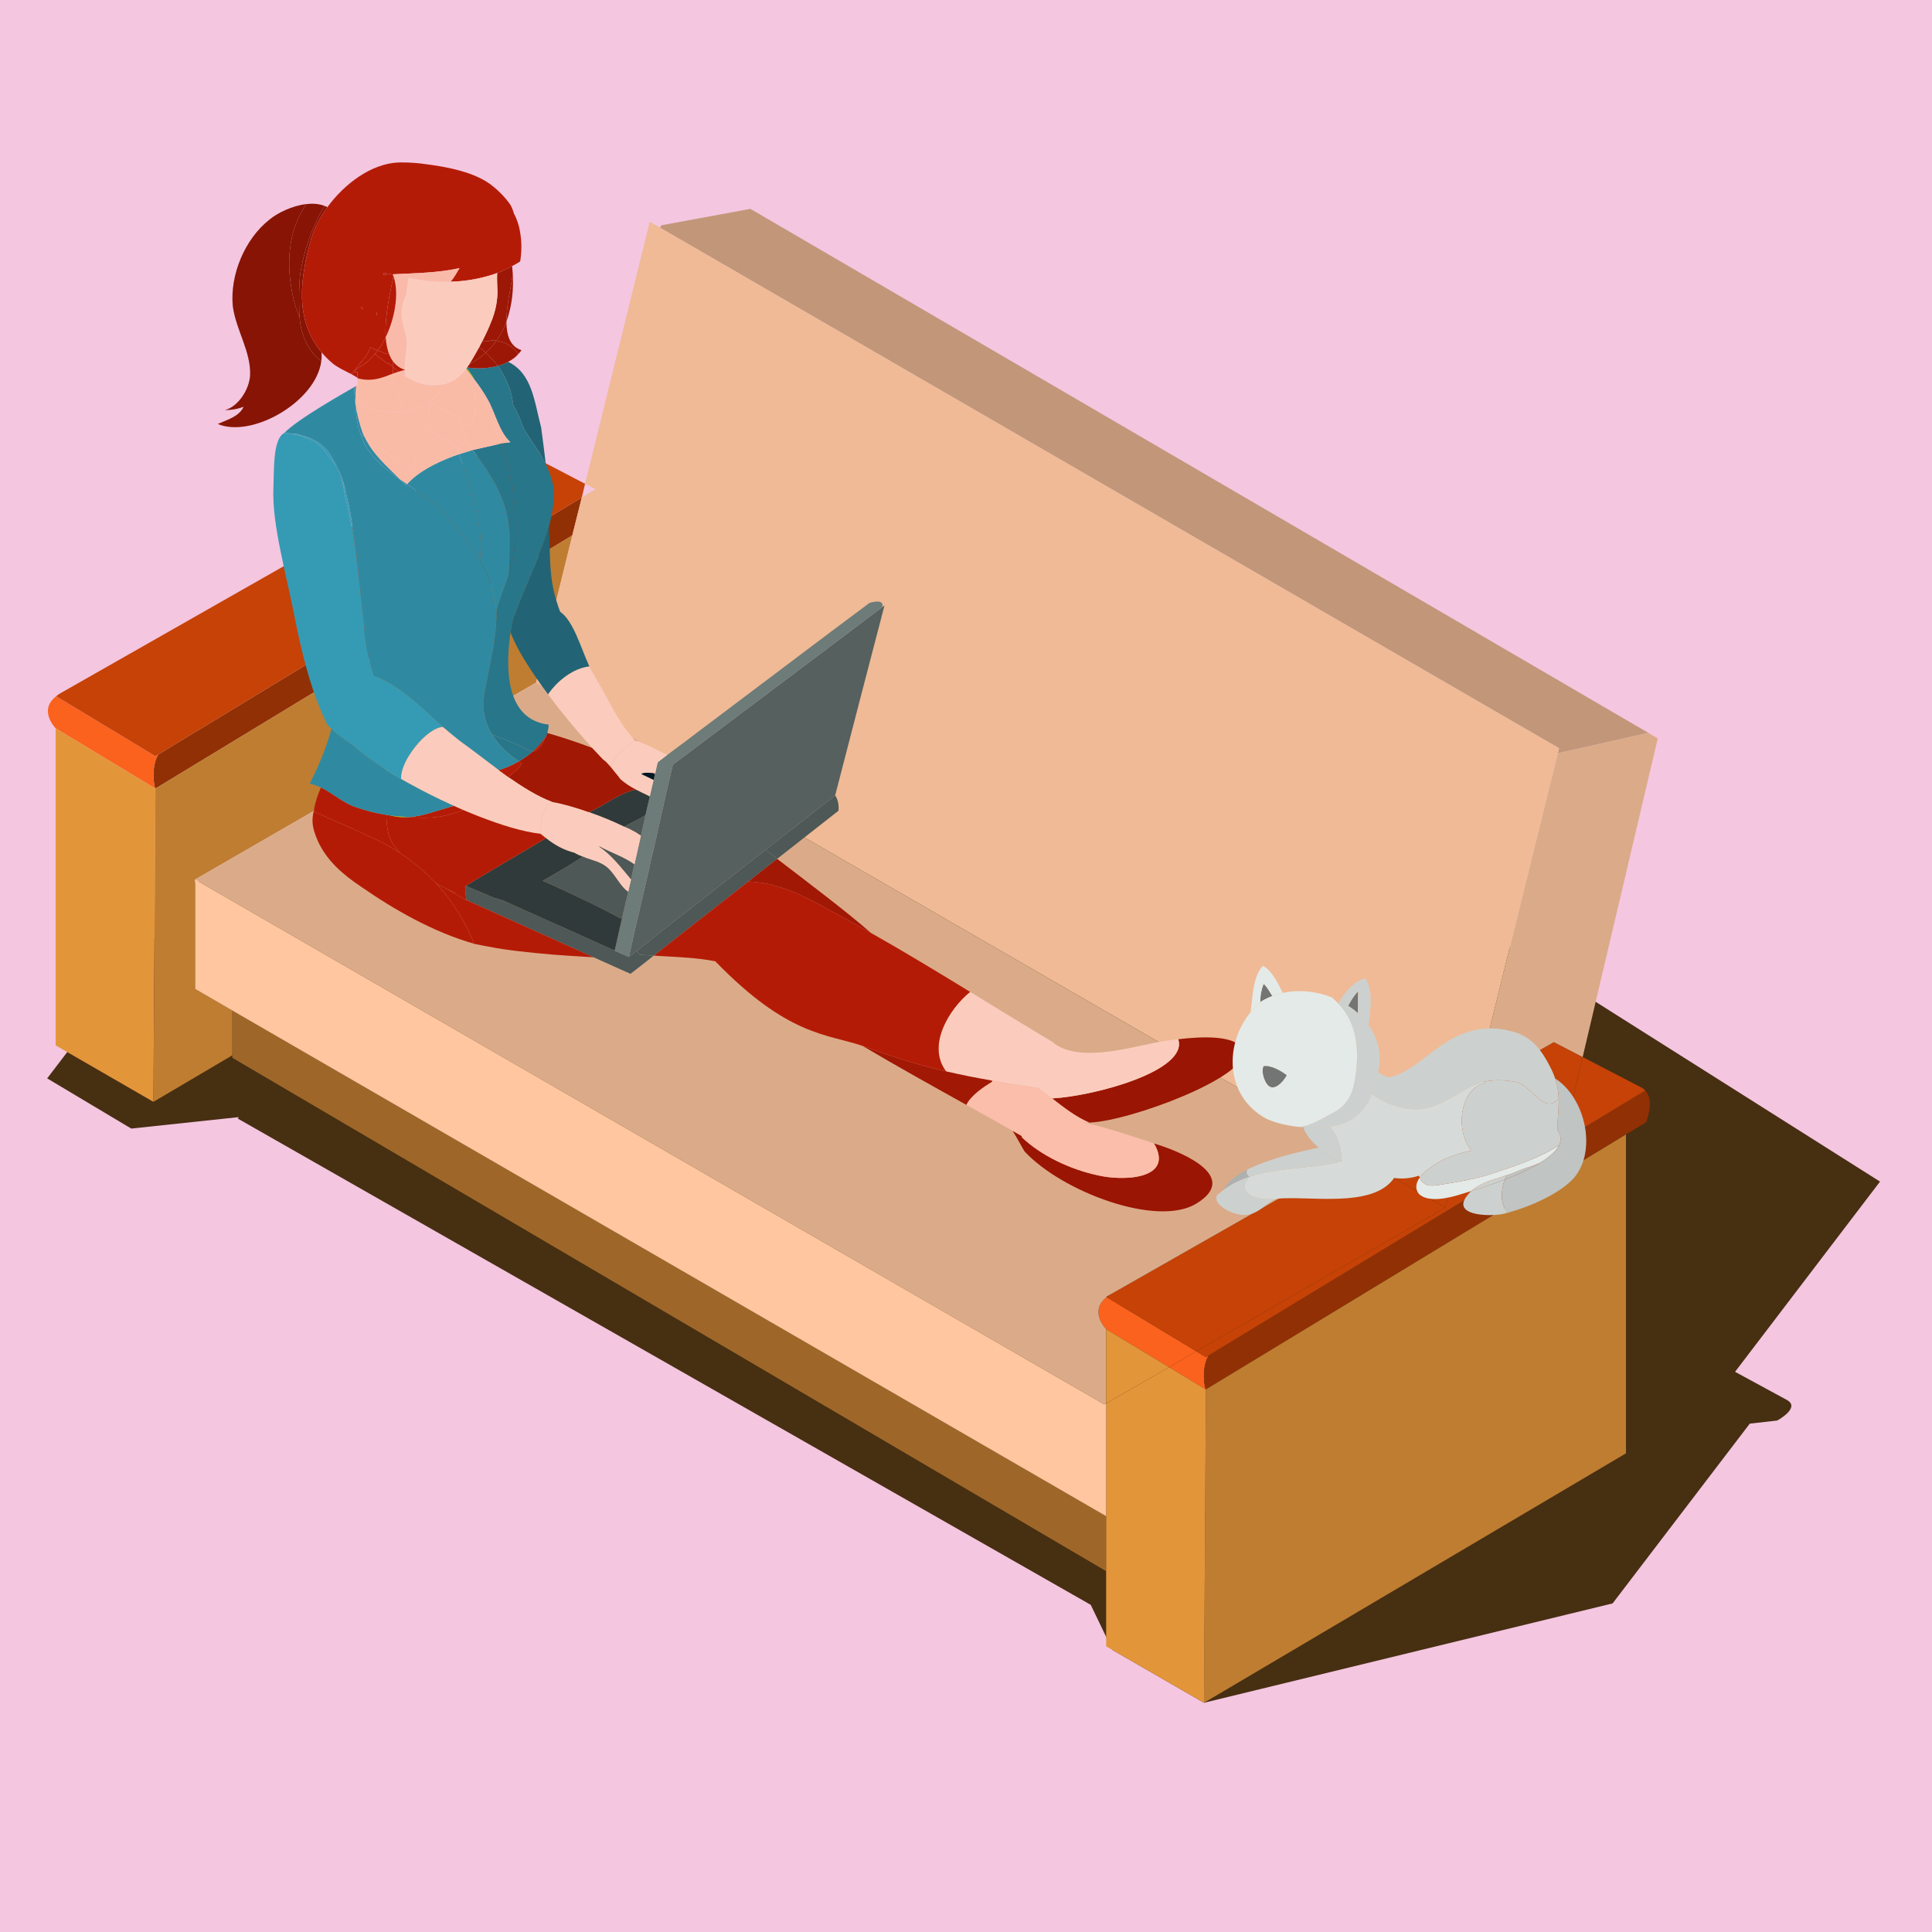 <?xml version="1.0" encoding="utf-8"?>
<!-- Generator: Adobe Illustrator 27.5.0, SVG Export Plug-In . SVG Version: 6.00 Build 0)  -->
<svg version="1.1" xmlns="http://www.w3.org/2000/svg" xmlns:xlink="http://www.w3.org/1999/xlink" x="0px" y="0px"
	 viewBox="0 0 450 450" style="enable-background:new 0 0 450 450;" xml:space="preserve">
<g id="Layer_50">
	<rect style="fill:#f4c6e0;" width="450" height="450"/>
</g>
<g id="Layer_7">
	<g>
	</g>
	<g>
		<path style="fill:#472F12;" d="M416.261,326.11c-0.037-0.006-0.025-0.025-0.055-0.03l-12.077-6.559l33.761-44.305L274.202,171.72
			l-24.643-1.742l-0.599,0.255l-2.045-1.223l-42.953,31.581l2.143,1.148l-4.355,0.495l2.213-1.642l-8.113-4.421
			c0.359-0.703,0.731-1.42,1.071-2.142c0.458-0.927,0.905-1.844,1.342-2.753c0.871-3.843,3.078-7.472-1.946-10.074
			c1.234-0.098,2.409-0.276,3.468-0.595c0.409-0.089,0.782-0.219,1.151-0.353c-2.613-0.97-2.361-2.615-1.053-4.377
			c3.057-1.873,5.022-3.824,6.422-5.989c0.224-0.356,0.423-0.711,0.626-1.077c0.854-0.072,1.7-0.16,2.547-0.256
			c1.388-1.211,2.367-2.494,2.879-3.748c0.439-0.936,0.556-1.88,0.313-2.841c0.086-0.426,0.086-0.853-0.04-1.28
			c0.004-0.031-0.018-0.051-0.027-0.088c-0.657-1.234-1.768-2.441-2.658-3.127c-2.946-2.585-9.825-4.517-15.046-5.817
			c-1.915-0.495-3.944-0.927-6.01-1.278c0,0,0,0-0.006-0.002c-0.318-0.051-0.641-0.103-0.957-0.153
			c-7.14-1.028-16.066,0.451-22.793,2.768c-0.187-0.107-0.386-0.204-0.602-0.296c-1.201-0.516-2.778-0.846-4.5-1.034
			c-3.813-0.406-8.343-0.106-11.098,0.427c-8.334,1.46-15.879,5.578-18.172,9.82c-1.532,3.25,0.197,6.74-2.452,9.801
			c-1.556,1.741-6.068,3.57-9.979,3.445c1.655,0.279,3.468,0.423,5.181,0.371c-2.087,1.086-5.47,0.991-8.398,1.136
			c7.249,3.367,27.478,1.427,33.008-3.705c0.405-0.375,0.725-0.764,0.957-1.167c0.468,0.663,1.059,1.329,1.821,1.992
			c0.93,0.752,2.213,1.385,3.416,2.036c0.54,0.285,1.059,0.589,1.529,0.899c-0.016,0.021-0.037,0.04-0.047,0.058
			c-0.239,0.298-0.47,0.602-0.721,0.897c-0.132,0.003-0.277,0.03-0.452,0.051c-0.07,0.012-0.24,0.04-0.495,0.058
			c-3.017,0.316-17.52,1.67-22.726,2.966c-3.523,0.282-6.105,4.091-8.349,6.762c-2.474,2.858-3.888,6.648-5.174,10.715
			l-70.209,6.893c-0.029-0.002-0.044,0.013-0.08,0.01c-0.552,0.052-1.053,0.117-1.49,0.215c-6.147,1.052-3.342,4.189-3.342,4.189
			l-31.771,41.647l19.583,11.688c0,0,10.265-1.09,25.05-2.667l-0.253,0.331l198.688,113.27l5.06,10.51l21.32,12.299l95.172-23.143
			l31.951-41.876l6.39-0.718c0,0,4.471-2.429,2.999-4.208C416.797,326.464,416.559,326.295,416.261,326.11z M257.05,330.163
			l1.605-0.16c-0.554,0.052-1.062,0.123-1.497,0.216L257.05,330.163z"/>
	</g>
</g>
<g id="Layer_7_copy">
	<g>
		<g id="XMLID_3_">
			<g>
				<path style="fill:#913005;" d="M135.512,115.86l-2.207,8.833c-21.087,12.854-97.1,58.971-97.1,58.971h-0.031
					c-0.73-2.137-0.556-6.09,0.708-7.938L135.512,115.86z"/>
				<path style="fill:#FA621E;" d="M36.205,176.138l0.677-0.412c-1.264,1.848-1.439,5.801-0.708,7.938l-23.202-14.025
					c0,0-4.153-4.181,0.113-7.471L36.205,176.138z"/>
				<path style="fill:#FA621E;" d="M280.881,316.097l0.704-0.443c-1.287,1.817-1.465,5.795-0.733,7.968l-8.559-5.174l6.357-3.702
					L280.881,316.097z"/>
				<path style="fill:#FA621E;" d="M278.65,314.745l-6.357,3.702l-14.65-8.859c0,0-4.116-4.173,0.119-7.464L278.65,314.745z"/>
				<path style="fill:#913005;" d="M364.041,265.622l-2.061,8.792l-81.099,49.207h-0.029c-0.732-2.173-0.554-6.15,0.733-7.968
					L364.041,265.622z"/>
				<path style="fill:#913005;" d="M383.221,253.995c2.265,2.413,0.173,7.416,0.173,7.416l-4.672,2.824l-16.742,10.179l2.061-8.792
					L383.221,253.995z"/>
				<polygon style="fill:#E3953A;" points="36.205,183.664 36.205,183.725 35.735,256.643 12.972,243.498 12.972,169.638 
					36.174,183.664 				"/>
				<path style="fill:#C64207;" d="M36.882,175.726l-0.677,0.412l-23.12-13.971c0.288-0.27,0.648-0.503,1.056-0.739
					c0.034,0,0.034-0.031,0.061-0.031l103.042-58.625l19.031,9.915l-0.764,3.174L36.882,175.726z"/>
				<path style="fill:#C64207;" d="M383.221,253.995l-19.18,11.627l4.591-19.416l13.647,7.083c0.024,0,0.024,0.031,0.056,0.031
					C382.688,253.528,382.98,253.731,383.221,253.995z"/>
				<polygon style="fill:#C64207;" points="343.626,253.148 336.655,281.271 315.593,269.091 				"/>
				<path style="fill:#C64207;" d="M336.655,281.271l-58.005,33.475l-20.889-12.621c0.291-0.265,0.649-0.504,1.063-0.743
					c0.023,0,0.023-0.019,0.061-0.019l56.708-32.272L336.655,281.271z"/>
				<polygon style="fill:#C64207;" points="281.585,315.653 280.881,316.097 278.65,314.745 336.655,281.271 343.626,253.148 
					361.923,242.731 368.632,246.206 364.041,265.622 				"/>
				<polygon style="fill:#9E6729;" points="54.117,245.795 54.117,235.382 257.643,353.155 257.643,365.955 54.117,246.377 				"/>
				<path style="fill:#BF7D31;" d="M133.305,124.693l-8.438,34.294l-79.424,45.861v25.501l8.674,5.033v10.413
					c-10.85,6.415-18.382,10.848-18.382,10.848l0.47-72.918v-0.061C36.205,183.664,112.218,137.547,133.305,124.693z"/>
				<polygon style="fill:#DBAB89;" points="386.13,171.988 368.632,246.206 361.923,242.731 343.626,253.148 362.833,175.432 
					383.923,170.693 				"/>
				<polygon style="fill:#C29779;" points="383.923,170.693 362.833,175.432 363.128,174.283 153.719,53.032 154.041,52.473 
					174.784,48.648 				"/>
				<polygon style="fill:#BF7D31;" points="361.979,274.414 378.722,264.235 378.722,338.508 280.438,396.605 280.881,323.684 
					280.881,323.621 				"/>
				<polygon style="fill:#EFBA95;" points="362.833,175.432 343.626,253.148 315.593,269.091 124.867,158.987 133.305,124.693 
					135.512,115.86 138.688,113.92 136.276,112.687 151.337,51.653 153.719,53.032 363.128,174.283 				"/>
				<path style="fill:#DBAB89;" d="M315.593,269.091l-56.708,32.272c-0.037,0-0.037,0.019-0.061,0.019l-1.182,0.682l0.119,0.061
					c-4.235,3.291-0.119,7.464-0.119,7.464v17.3l-0.408,0.233L45.443,204.848l79.424-45.861L315.593,269.091z"/>
				<polygon style="fill:#E3953A;" points="280.881,323.621 280.881,323.684 280.438,396.605 257.643,383.457 257.643,365.955 
					257.643,353.155 257.643,326.888 272.293,318.447 280.852,323.621 				"/>
				<polygon style="fill:#E3953A;" points="257.643,309.588 272.293,318.447 257.643,326.888 				"/>
				<polygon style="fill:#FFC69F;" points="54.117,235.382 45.443,230.349 45.443,204.848 257.234,327.121 257.643,326.888 
					257.643,353.155 				"/>
			</g>
		</g>
		<g id="XMLID_2_">
			<g>
				<path style="fill:#871404;" d="M74.836,84.146c-1.295,9.529-16.269,17.964-24.111,14.605c2.256-1.004,5.013-1.759,6.017-4.015
					c-1.336,0.534-2.874,0.782-4.365,0.789c3.197-0.84,5.687-4.925,5.871-8.06c0.249-5.517-3.257-10.533-4.015-16.052
					c-0.751-7.273,2.759-15.748,8.528-20.261c1.878-1.567,5.313-3.246,8.606-3.622c-1.172,1.639-2.121,3.511-2.796,5.623
					c-1.903,5.837-1.394,12.854,0.393,18.618c0.231,0.677,0.517,1.421,0.817,2.169c0.203,2.485,0.817,4.632,1.872,6.471
					C72.457,81.888,73.528,83.137,74.836,84.146z"/>
				<path style="fill:#FBCCBD;" d="M95.922,84.502c2.183,0.485,4.485,0.398,6.59-0.452c0.121-0.059,0.188-0.052,0.267-0.09
					c0.047,0.444,0.003,0.931,0.053,1.399c0.013,0.328,0.031,0.604,0.07,0.936c0.035,0.864,0.121,1.756,0.197,2.62l0.142-0.012
					c0.003,0.209-0.047,0.417-0.083,0.649c-0.233,0.044-0.469,0.069-0.752,0.089c-0.07,0.04-0.142,0.012-0.285,0.046
					c-2.259,0.27-4.506-0.261-6.477-1.285c-0.485-0.231-0.927-0.508-1.366-0.8c0-0.028,0-0.028,0.006-0.072
					c0.027-0.275,0.013-0.602-0.006-0.903c0.006-0.049,0.012-0.121,0.012-0.14c-0.012-0.095-0.025-0.192-0.018-0.301
					c0.018-0.015,0.024-0.019,0.027-0.022c-0.002-0.009-0.009-0.013-0.021-0.028c-0.076-0.679-0.031-1.377,0.033-2.06h0.019
					c0.025,0.003,0.067,0.03,0.067,0.03C94.891,84.268,95.394,84.405,95.922,84.502z"/>
				<path style="fill:#2F8AA1;" d="M82.57,90.123c-0.068,1.18,0.024,2.443,0.203,3.734c0,0,0,0.027-0.006,0.049
					c0.07,2.189,0.353,4.42,0.971,6.48c0.06,0.144,0.113,0.314,0.146,0.454c0.503,1.627,1.262,3.186,2.291,4.536
					c1.964,2.558,4.389,4.453,6.92,6.223c0,0,0.022,0.007,0.022,0.027c0.472,0.462,0.933,0.948,1.39,1.454
					c0.086-0.108,0.191-0.19,0.289-0.295c1.856,1.263,3.71,2.506,5.482,3.924c1.279,1.004,2.477,2.119,3.56,3.38
					c3.11,3.542,5.872,6.823,7.941,10.436c2.029,3.467,3.352,7.184,3.822,11.735c0.027,0.074,0.021,0.145,0.037,0.218
					c0.019,3.229-0.369,6.326-0.903,9.368c0,0-0.037,0.021-0.037,0.068c-0.556,3.202-1.286,6.338-1.848,9.53
					c-0.261,1.565-0.298,2.968-0.126,4.359c0.144,1.153,0.482,2.277,0.871,3.333c0.267,0.648,0.599,1.311,1.041,1.959
					c1.445,2.457,3.674,4.525,6.249,6.232c-1.521,0.896-3.149,1.609-4.699,2.063c-2.974-2.205-5.874-4.5-8.548-6.396
					c-0.263-0.191-0.561-0.424-0.786-0.608c-1.015-0.792-1.986-1.579-2.992-2.469c-0.24-0.206-0.479-0.417-0.712-0.596
					c-0.191-0.184-0.388-0.34-0.583-0.522c-1.579-1.424-3.18-2.968-4.832-4.401c-3.416-2.971-6.925-5.672-10.706-6.955
					c-0.368-1.032-0.641-2.054-0.963-3.156l0.145-0.055c-0.136-0.519-0.316-1.074-0.423-1.618c-0.602-2.499-0.835-5.027-1.035-7.532
					c-0.144-1.175-0.292-2.375-0.405-3.585c-0.93-8.691-1.815-19.271-3.89-27.157c-0.239-1.647-0.863-3.427-1.731-5.063
					c-0.019-0.05-0.019-0.075-0.037-0.075c-0.08-0.146-0.178-0.315-0.254-0.488c-0.63-1.242-1.482-3.065-2.314-3.91
					c-2.073-2.142-3.232-2.651-6.828-3.683l-2.492-0.236c-0.055-0.006-0.11-0.009-0.156-0.016c-0.279-0.023-0.414-0.038-0.414-0.038
					C69.6,97.412,80.354,91.428,82.57,90.123z"/>
				<path style="fill:#871404;" d="M72.543,55.366c-2.68,9.383-3.968,19.168,2.345,26.688c0.058,0.7,0.039,1.396-0.051,2.092
					c-1.308-1.009-2.379-2.258-3.184-3.734c-1.055-1.838-1.669-3.986-1.872-6.471c-0.045-0.262-0.045-0.495-0.077-0.748
					c-0.03-2.073-0.117-4.683,0.049-7.155c0.027-0.55,0.031-1.084,0.11-1.632c0.016-0.188,0.053-0.367,0.065-0.53
					c0.052-0.511,0.148-1.01,0.267-1.559c0.037-0.179,0.055-0.366,0.101-0.545c0.096-0.343,0.154-0.704,0.209-1.024
					c0.117-0.27,0.16-0.55,0.221-0.844c0.979-4.007,2.6-8.275,4.864-11.947c0.228,0.087,0.449,0.185,0.657,0.301
					C74.54,50.59,73.246,53.058,72.543,55.366z"/>
				<path style="fill:#4D5857;" d="M174.296,205.315l-15.656,12.283l-6.375,4.991c-1.019-0.056-2.087-0.122-3.232-0.202
					l-0.718-0.915l2.98-2.338l2.219-1.793l24.794-19.387c0.801,0.626,1.715,1.332,2.704,2.087L174.296,205.315z"/>
				<path style="fill:#FBCCBD;" d="M94.298,86.165c-0.002,0.003-0.009,0.007-0.027,0.022l0,0c-0.007-0.019-0.01-0.035,0.006-0.05
					C94.29,86.152,94.296,86.155,94.298,86.165z"/>
				<path style="fill:#B41B06;" d="M87.678,73.34c0.065,0.011,0.129,0.016,0.201,0.046c-0.121-0.238-0.136-0.501-0.158-0.756
					C87.694,72.878,87.65,73.112,87.678,73.34z M91.506,63.902c0.062,0.145,0.113,0.291,0.144,0.431
					c-0.712,3.465-2.106,9.347-1.811,14.182c-0.061,0.162-0.156,0.338-0.236,0.493c-0.115,0.247-0.227,0.468-0.323,0.668
					c-0.412,0.703-0.819,1.34-1.313,1.942c-0.563-0.215-1.127-0.433-1.655-0.712c-0.304,0.743-0.746,1.51-1.227,2.256
					c-0.632,0.958-1.431,1.582-2.053,2.551c-0.237,0.253-0.37,0.495-0.52,0.76c0,0,0,0-0.006,0.025
					c-0.193,0.167-0.353,0.364-0.509,0.577c-0.16-0.026-0.322-0.049-0.476-0.086c-1.359-0.702-2.765-1.355-3.966-2.28
					c-1.012-0.849-1.893-1.736-2.667-2.654c-6.313-7.52-5.025-17.305-2.345-26.688c0.703-2.309,1.997-4.776,3.704-7.109
					c3.97-5.425,10.191-10.13,16.523-10.413c0.285-0.003,0.573-0.009,0.859-0.009c0.006,0,0.006,0,0.006,0
					c1.866,0,3.745,0.137,5.581,0.403c4.956,0.653,11.629,1.857,15.564,5.129c1.129,0.846,2.747,2.442,4.024,4.214
					c0.037,0.052,0.061,0.075,0.08,0.124c0.358,0.633,0.62,1.308,0.809,2.003c0.774,1.438,1.258,2.954,1.479,4.546
					c0.356,2.103,0.356,4.381-0.016,6.646c-0.621,0.381-1.24,0.741-1.879,1.082c-0.144,0.077-0.343,0.172-0.479,0.229
					c-0.322,0.206-0.616,0.387-0.957,0.515c-0.675,0.308-1.339,0.618-2.036,0.859c-0.693,0.278-1.436,0.513-2.197,0.716
					c-0.006,0.028-0.074,0.021-0.074,0.021c-2.836,0.801-5.74,1.226-8.597,1.285c0.825-0.924,1.418-2.054,2.084-3.154
					c-5.055,1.133-10.261,1.153-15.282,1.423c-0.074-0.005-0.16,0.01-0.23,0.007L91.506,63.902z M91.278,63.833
					c-0.018,0-0.064-0.006-0.107-0.009c-0.644-0.08-1.264-0.188-1.771-0.238c-0.037,0.14-0.049,0.3-0.15,0.408
					C89.977,63.941,90.606,63.91,91.278,63.833z M84.308,72.051c0.079-0.01,0.12-0.01,0.188-0.022
					c-0.145-0.205-0.234-0.44-0.329-0.689C84.188,71.601,84.216,71.838,84.308,72.051z"/>
				<path style="fill:#359BB5;" d="M97.733,164.398c1.652,1.434,3.253,2.978,4.832,4.401c0.195,0.182,0.392,0.338,0.583,0.522
					c-3.809,0.246-9.991,7.908-9.687,12.144c-0.439-0.251-0.859-0.497-1.279-0.749c-2.441-1.461-4.733-3.045-7.058-4.77
					c-1.098-0.847-2.184-1.712-3.28-2.634c-0.507-0.324-1.047-0.73-1.614-1.105c-0.433-0.319-0.851-0.632-1.348-0.983
					c-0.585-0.455-1.209-0.921-1.685-1.455c-0.38-0.298-0.66-0.602-0.951-0.909c-0.611-1.24-1.176-2.547-1.749-3.929
					c-2.355-5.773-4.132-12.581-5.55-19.567c-2.191-11.495-5.654-23.181-5.266-31.692c0.165-4.794-0.09-11.46,2.55-12.84
					c0,0,0.135,0.015,0.414,0.038c0.046,0.006,0.101,0.009,0.156,0.016c1.698,0.175,6.827,1.01,9.187,4.606
					c0.636,0.983,1.729,2.157,2.447,3.223c0.076,0.173,0.175,0.342,0.254,0.488c0.019,0,0.019,0.025,0.037,0.075
					c0.147,0.361,0.322,0.754,0.47,1.159c0.076,0.169,0.153,0.359,0.201,0.552c0.464,1.535,0.78,3.326,0.955,4.478
					c2.073,7.867,3.018,17.574,3.995,26.031c0.113,1.21,0.261,2.409,0.405,3.585c0.199,2.505,0.433,5.034,1.035,7.532
					c0.107,0.544,0.288,1.099,0.423,1.618l-0.145,0.055c0.323,1.102,0.596,2.124,0.963,3.156
					C90.808,158.726,94.317,161.428,97.733,164.398z"/>
				<path style="fill:#4D5857;" d="M115.207,209.152c0.043,0,0.062,0.031,0.108,0.037c0.613,0.171,1.203,0.318,1.698,0.485
					l11.607,5.218l0.053,0.006l14.508,6.525l3.299,1.486l1.833-1.437l0.718,0.915c1.145,0.08,2.213,0.146,3.232,0.202l-0.616,0.486
					l-0.78,0.62l-2.484,1.934l-1.527,1.196l-6.687-2.996l-1.891-0.853l-29.063-13.083l-0.586-0.238
					c-0.027-0.215-0.027-0.404-0.064-0.589c-0.144-0.878-0.292-1.773-0.102-2.615c-0.015-0.049-0.015-0.067-0.009-0.117
					c0.064-0.019,0.064-0.019,0.064-0.019c0.538,0.289,3.374,1.462,6.597,2.824C115.133,209.121,115.182,209.128,115.207,209.152z"
					/>
				<path style="fill:#9A1503;" d="M289.468,244.953c1.43,5.709-25.944,16.151-35.78,16.526c-3.241-1.413-5.867-3.505-8.629-5.63
					c9.981-0.558,31.81-6.477,29.37-13.793C279.714,241.43,288.662,240.913,289.468,244.953z"/>
				<path style="fill:#9A1503;" d="M270.411,266.855c5.017,1.671,18.456,7.245,8.239,13.487
					c-9.173,5.599-31.314-2.785-40.004-12.148c-0.467-0.693-1.732-3.149-2.803-4.819c0.755,0.424,1.505,0.853,2.244,1.278
					l-0.113,0.202c4.518,4.341,11.371,7.52,17.554,8.858c6.044,1.473,18.14,1.024,13.26-7.393
					C269.367,266.513,269.907,266.691,270.411,266.855z"/>
				<path style="fill:#FBCCBD;" d="M241.737,253.419c-3.745-0.571-7.251-1.123-10.648-1.72c-3.651-0.638-7.167-1.325-10.714-2.153
					c-4.528-5.943,0.598-14.477,5.592-18.516c6.341,3.887,12.665,7.778,19.045,11.572c0.829,0.73,1.784,1.276,2.827,1.681
					c6.897,2.659,17.695-1,23.576-1.835c0.685-0.099,1.737-0.252,3.014-0.392c2.44,7.316-19.389,13.235-29.37,13.793
					C243.987,255.027,242.901,254.204,241.737,253.419z"/>
				<path style="fill:#FBBEAB;" d="M245.059,255.85c2.762,2.125,5.388,4.217,8.629,5.63c-0.548,0.018-1.046,0.005-1.475-0.037
					c0.957,0.159,2.214,0.453,3.634,0.841c3.93,1.056,9.141,2.768,12.941,4.038c4.88,8.417-7.216,8.865-13.26,7.393
					c-6.183-1.339-13.036-4.518-17.554-8.858l0.113-0.202c-0.739-0.425-1.489-0.854-2.244-1.278
					c-3.472-1.982-7.063-3.978-10.758-6.028c0.989-2.16,3.944-4.161,5.952-5.364l0.052-0.283c3.397,0.597,6.903,1.148,10.648,1.72
					C242.901,254.204,243.987,255.027,245.059,255.85z"/>
				<path style="fill:#A11805;" d="M220.374,249.546c3.548,0.828,7.063,1.516,10.714,2.153l-0.052,0.283
					c-2.008,1.203-4.963,3.204-5.952,5.364c-7.652-4.26-15.746-8.748-24.214-13.751c0.15,0.05,0.298,0.099,0.444,0.147
					C208.234,246.34,214.339,248.139,220.374,249.546z"/>
				<path style="fill:#B41B06;" d="M200.872,243.596c-8.396-2.829-17.364-2.264-34.283-19.706
					c-4.414-0.828-8.465-0.957-14.325-1.301l6.375-4.991l15.656-12.283c8.506,0.288,15.449,4.843,22.386,8.544
					c2.062,1.123,4.119,2.266,6.157,3.42c7.827,4.426,15.494,9.079,23.127,13.751c-4.994,4.039-10.12,12.572-5.592,18.516
					c-6.035-1.407-12.141-3.206-19.059-5.803C201.169,243.694,201.022,243.645,200.872,243.596z"/>
				<polygon style="fill:#55605F;" points="178.308,197.955 153.514,217.341 151.294,219.134 148.314,221.472 146.481,222.909 
					147.805,216.954 150.143,206.905 150.852,203.835 151.313,201.877 151.54,200.668 152.374,197.218 154.655,187.046 
					155.448,183.565 155.834,181.859 156.074,180.907 156.725,178.132 157.952,177.181 195.07,149.282 205.491,141.409 
					206.021,141.001 200.463,162.336 194.524,185.266 181.331,195.591 				"/>
				<path style="fill:#6D7B79;" d="M202.519,140.436c0,0,3.567-1.179,2.972,0.973l-10.421,7.872l-37.119,27.899l-1.227,0.951
					l-0.651,2.775l-0.24,0.953l-0.386,1.705l-0.793,3.481l-2.281,10.172l-0.835,3.45l-0.227,1.209l-0.461,1.958l-0.708,3.069
					l-2.338,10.049l-1.324,5.956l-3.299-1.486l1.047-4.689l0.63-2.781l1.47-6.243l0.665-2.886l0.427-2.074l0.269-1.185l0.053-0.252
					l0.046-0.018l1.27-5.648l0.215-0.995l1.074-4.801l0.83-3.622l0.156-0.706l0.66-2.817l0.243-1.044l0.31-1.369l0.067-0.153
					l0.444-2.02l0.164-0.596l2.203-1.694l4.632-3.444l2.17-1.656l31.42-23.668L202.519,140.436z"/>
				<path style="fill:#A11805;" d="M202.839,217.28c-2.039-1.154-4.095-2.297-6.157-3.42c-6.936-3.702-13.879-8.256-22.386-8.544
					l6.716-5.273C187.397,204.934,197.078,212.222,202.839,217.28z"/>
				<path style="fill:#4D5857;" d="M194.524,185.266c1.067,1.491,0.772,3.572,0.772,3.572l-11.031,8.656l-3.253,2.548
					c-0.989-0.755-1.903-1.461-2.704-2.087l3.023-2.363L194.524,185.266z"/>
				<path style="fill:#FBCCBD;" d="M155.425,175.83l-2.203,1.694l-0.164,0.596l-0.444,2.02c-0.234-0.042-0.372-0.055-0.556-0.08
					h-0.021c-1.246-0.134-2.244-0.116-2.67,0.221c0.69,0.344,1.737,0.81,2.87,1.381l-0.243,1.044l-0.66,2.817
					c-0.089-0.024-0.148-0.105-0.221-0.135c-1.056-0.516-2.066-0.977-3.021-1.486c-0.064-0.012-0.107-0.062-0.171-0.086
					c-1.301-0.706-2.622-1.529-3.684-2.602l0.049-0.043c-0.688-0.792-1.304-1.651-2.019-2.486c0.322-0.897,0.717-1.676,1.222-2.327
					c0.938-1.302,2.108-2.247,3.416-3.235c0.275-0.202,0.596-0.454,0.896-0.688c0.025-0.013,0.071,0.012,0.147,0.019
					c2.472,0.816,4.995,2.167,7.103,3.198C155.186,175.72,155.3,175.77,155.425,175.83z"/>
				<path style="fill:#F58A75;" d="M152.614,180.14l-0.067,0.153c-0.15-0.104-0.286-0.141-0.488-0.233
					C152.243,180.085,152.38,180.097,152.614,180.14z"/>
				<path style="fill:#001823;" d="M152.547,180.293l-0.31,1.369c-1.133-0.571-2.18-1.038-2.87-1.381
					c0.427-0.337,1.424-0.356,2.67-0.221h0.021C152.261,180.152,152.396,180.189,152.547,180.293z"/>
				<path style="fill:#303A3A;" d="M151.334,185.523l-0.156,0.706l-0.83,3.622c-0.54,0.369-1.135,0.725-1.743,1.044
					c-1.053,0.552-2.195,1.075-3.201,1.676c-2.56-1.24-5.372-2.413-8.254-3.401c3.503-1.436,7.087-4.493,10.784-5.212
					c0.067-0.049,0.095-0.042,0.159-0.055c0.955,0.509,1.964,0.97,3.021,1.486C151.186,185.419,151.245,185.499,151.334,185.523z"/>
				<path style="fill:#4D5857;" d="M150.348,189.851l-1.074,4.801c-0.113-0.062-0.215-0.166-0.331-0.221
					c-0.52-0.369-1.112-0.725-1.739-1.025c-0.527-0.325-1.156-0.565-1.801-0.835c1.006-0.602,2.148-1.124,3.201-1.676
					C149.213,190.576,149.809,190.22,150.348,189.851z"/>
				<path style="fill:#FBCCBD;" d="M149.274,194.652l-0.215,0.995l-1.27,5.648l-0.046,0.018c-2.64-1.872-5.438-2.67-8.113-4.174
					l-0.055,0.067c2.849,1.916,5.077,4.838,7.419,7.618l-0.665,2.886c-1.673-1.044-2.699-3.439-4.39-5.2
					c-1.102-1.148-2.465-1.712-3.861-2.155c-0.747-0.252-1.556-0.491-2.318-0.84l-0.043,0.018c-0.636-0.222-1.281-0.516-1.919-0.897
					c-2.54-0.657-4.613-1.805-6.623-3.413c-0.415-0.301-0.801-0.632-1.216-0.945c-0.094-2.922,0.199-5.837,2.606-7.471l0.028-0.025
					l0.043,0.006c2.815,0.521,5.685,1.369,8.514,2.382c2.882,0.988,5.694,2.161,8.254,3.401c0.645,0.27,1.273,0.509,1.801,0.835
					c0.626,0.301,1.219,0.657,1.739,1.025C149.059,194.486,149.162,194.59,149.274,194.652z"/>
				<path style="fill:#A11805;" d="M148.093,183.903c-0.064,0.013-0.092,0.006-0.159,0.055c-3.696,0.719-7.281,3.776-10.784,5.212
					c-2.829-1.013-5.699-1.86-8.514-2.382l-0.043-0.006l-0.028,0.025l-0.013-0.049c-3.327-1.246-6.765-3.4-10.211-5.789
					c1.267-0.909,2.554-1.946,3.244-3.162c-0.242-0.159-0.479-0.294-0.7-0.479c1.131-0.663,2.194-1.449,3.211-2.296
					c0.484-0.012,0.96-0.264,1.603-0.945c0.485-0.491,1.078-1.596,1.534-2.715c0.129-0.202,0.242-0.415,0.335-0.62
					c3.235,0.929,6.726,2.07,10.384,3.458c0.845,0.896,1.691,1.786,2.517,2.652l0.022,0.024c0.694,0.479,1.197,1.093,1.761,1.725
					c0,0.024,0,0.024,0,0.024c0,0.049,0.016,0.049,0.016,0.049c0.715,0.835,1.331,1.694,2.019,2.486l-0.049,0.043
					c1.063,1.074,2.383,1.897,3.684,2.602C147.985,183.841,148.028,183.891,148.093,183.903z"/>
				<path style="fill:#FBCCBD;" d="M147.831,172.35c0,0.048-0.031,0.085-0.031,0.085c-0.3,0.233-0.62,0.485-0.896,0.688
					c-1.308,0.988-2.478,1.934-3.416,3.235c-0.504,0.651-0.9,1.43-1.222,2.327c0,0-0.016,0-0.016-0.049c0,0,0,0,0-0.024
					c-0.564-0.632-1.067-1.246-1.761-1.725l-0.022-0.024c-0.825-0.866-1.672-1.756-2.517-2.652
					c-3.496-3.833-7.148-8.237-10.3-12.488c2.213-3.251,5.958-6.105,9.622-6.504c0.386,0.825,0.78,1.587,1.203,2.226
					c2.763,4.49,5.065,9.862,8.224,13.64C147.056,171.54,147.427,171.969,147.831,172.35z"/>
				<path style="fill:#4D5857;" d="M147.743,201.313l-0.053,0.252l-0.269,1.185l-0.427,2.074c-2.342-2.78-4.57-5.702-7.419-7.618
					l0.055-0.067C142.305,198.642,145.103,199.44,147.743,201.313z"/>
				<path style="fill:#4D5857;" d="M146.329,207.71l-1.47,6.243c-0.172-0.08-0.384-0.147-0.63-0.222c-0.043,0-0.043,0-0.043,0
					c-3.194-1.854-14.358-7.15-17.786-8.569c2.977-1.688,6.114-3.444,9.318-5.629l0.043-0.018c0.762,0.349,1.571,0.589,2.318,0.84
					c1.396,0.442,2.759,1.007,3.861,2.155C143.629,204.271,144.655,206.666,146.329,207.71z"/>
				<path style="fill:#303A3A;" d="M144.858,213.952l-0.63,2.781l-1.047,4.689l-14.508-6.525l-0.053-0.006l-11.607-5.218
					c-0.495-0.167-1.085-0.314-1.698-0.485c-0.047-0.006-0.065-0.037-0.108-0.037c-0.025-0.024-0.074-0.031-0.091-0.013
					c-3.223-1.363-6.059-2.535-6.597-2.824c4.893-3.02,14.89-8.821,18.657-11.093c2.01,1.608,4.083,2.756,6.623,3.413
					c0.638,0.381,1.283,0.675,1.919,0.897c-3.205,2.185-6.342,3.941-9.318,5.629c3.428,1.418,14.592,6.715,17.786,8.569
					c0,0,0,0,0.043,0C144.475,213.805,144.686,213.872,144.858,213.952z"/>
				<path style="fill:#B41B06;" d="M109.216,209.894l29.063,13.083c-0.833-0.056-1.733-0.111-2.568-0.166
					c-2.268-0.123-4.549-0.289-6.74-0.448c-5.672-0.486-11.075-1.039-15.359-1.909c-0.918-0.154-1.896-0.363-2.836-0.546
					c-0.134-0.031-0.267-0.067-0.407-0.11c-0.342-1.002-0.786-1.996-1.244-2.996c-0.31-0.651-0.669-1.314-1.025-1.953
					c-1.821-3.352-4.086-6.489-6.71-9.294c0.751,0.51,1.568,0.964,2.338,1.344c0.694,0.338,1.394,0.731,2.149,1.166
					c0.376,0.221,0.7,0.437,1.071,0.657c0.509,0.308,1.016,0.589,1.507,0.841l0.175,0.092L109.216,209.894z"/>
				<path style="fill:#226475;" d="M130.46,142.471c3.136,2.176,4.822,8.432,6.813,12.747c-3.664,0.399-7.409,3.254-9.622,6.504
					c-4.169-5.593-7.526-10.949-8.73-14.455l-0.019-0.024c0.166-1.074,0.363-2.102,0.544-3.017l0.004-0.043
					c0.131-0.267,0.256-0.558,0.285-0.859c0.082,0.031,0.082,0.031,0.082,0.055c0.291-0.875,0.684-1.817,1.003-2.756
					c1.286-3.278,2.956-6.975,4.463-10.713c0.111-0.336,0.271-0.602,0.319-0.9c0.927-2.14,1.64-4.281,2.249-6.311
					C128.283,130.469,127.647,135.006,130.46,142.471z"/>
				<path style="fill:#28768A;" d="M128.894,113.336c0.218,1.599,0.092,3.425-0.177,5.281c-0.215,1.324-0.479,2.695-0.864,4.081
					c-0.61,2.03-1.322,4.171-2.249,6.311c-0.048,0.298-0.208,0.564-0.319,0.9c-1.507,3.739-3.177,7.436-4.463,10.713
					c-0.32,0.939-0.712,1.881-1.003,2.756c0-0.024,0-0.024-0.082-0.055c-0.029,0.301-0.154,0.592-0.285,0.859l-0.004,0.043
					c-0.181,0.915-0.378,1.943-0.544,3.017l0.019,0.024c-1.273,8.663-1.092,20.338,8.856,21.508
					c0.049,0.463-0.095,1.225-0.302,1.946c-0.066,0.227-0.158,0.427-0.242,0.651c-0.828,1.339-1.891,2.561-3.137,3.66
					c-0.546-0.018-1.148-0.417-2.124-0.877c-2.315-1.075-4.795-2.124-7.336-3.059c-0.442-0.648-0.773-1.311-1.041-1.959
					c-0.389-1.056-0.728-2.18-0.871-3.333c-0.172-1.391-0.136-2.794,0.126-4.359c0.562-3.192,1.292-6.329,1.848-9.53
					c0-0.046,0.037-0.068,0.037-0.068c0.534-3.042,0.921-6.139,0.903-9.368c-0.016-0.073-0.01-0.144-0.037-0.218
					c0.641-2.566,1.912-5.7,2.468-7.383c0.163-0.521,0.359-1.06,0.512-1.581c0.876-2.823,1.461-5.622,1.529-8.568
					c0.203-6.342-0.73-12.982-2.624-19.06c-0.016-0.118-0.071-0.264-0.102-0.359c-0.196-0.672-0.438-1.341-0.678-1.991
					c0.758-0.115,1.489-0.238,2.17-0.331c-2.676-2.388-3.582-7.123-5.432-10.195c-0.877-1.547-1.879-2.968-2.913-4.34
					c-0.556-1.01-1.166-1.921-1.86-2.706c0.024-0.046,0.074-0.109,0.11-0.175c0,0.008,0.005,0.016,0.021,0
					c2.244,0.347,4.828,0.294,7.167-0.372c0,0.022,0.022,0.049,0.09,0.078c1.77,2.654,3.038,5.654,3.388,8.426l-0.203,0.166
					c1.114,1.775,1.931,3.666,2.588,5.584c0.08,0.175,0.16,0.267,0.197,0.414c0.288,0.376,0.461,0.767,0.699,1.139
					c0.706,1.152,1.422,2.244,2.159,3.291c0.813,1.256,1.568,2.537,2.253,3.879c0.265,0.513,0.491,1,0.696,1.553
					C128.29,110.845,128.649,112.011,128.894,113.336z"/>
				<path style="fill:#FBCCBD;" d="M128.553,186.757l0.013,0.049c-2.407,1.633-2.7,4.549-2.606,7.471c0,0-0.041-0.031-0.059-0.061
					c-1.015-0.11-2.108-0.313-3.271-0.559c-4.559-0.964-9.761-2.892-14.795-5.009c-0.708-0.325-1.43-0.607-2.093-0.939
					c-0.156-0.067-0.313-0.129-0.466-0.208c-3.438-1.547-6.672-3.18-9.3-4.642c-0.863-0.454-1.704-0.92-2.515-1.393
					c-0.304-4.236,5.878-11.898,9.687-12.144c0.233,0.178,0.472,0.39,0.712,0.596c1.006,0.89,1.977,1.677,2.992,2.469
					c0.225,0.185,0.522,0.417,0.786,0.608c2.674,1.896,5.574,4.192,8.548,6.396c0.712,0.534,1.431,1.062,2.155,1.577
					C121.788,183.357,125.226,185.511,128.553,186.757z"/>
				<path style="fill:#12141A;" d="M127.475,170.721c0.022,0.006,0.074,0.009,0.092,0.031c-0.092,0.205-0.205,0.418-0.335,0.62
					C127.317,171.148,127.409,170.949,127.475,170.721z"/>
				<path style="fill:#226475;" d="M126.656,104.255c0.175,1.316,0.332,2.632,0.482,3.922c-0.684-1.342-1.439-2.622-2.253-3.879
					c-0.737-1.047-1.453-2.139-2.159-3.291c-0.238-0.372-0.411-0.763-0.699-1.139c-0.037-0.147-0.117-0.239-0.197-0.414
					c-0.657-1.918-1.474-3.809-2.588-5.584l0.203-0.166c-0.35-2.772-1.618-5.772-3.388-8.426c-0.068-0.028-0.09-0.055-0.09-0.078
					c0.835-0.221,1.648-0.519,2.385-0.933c5.598,2.75,6.05,9.04,7.694,15.307C126.251,101.123,126.454,102.676,126.656,104.255z"/>
				<path style="fill:#B41B06;" d="M127.233,171.372c-0.456,1.119-1.049,2.224-1.534,2.715c-0.642,0.681-1.118,0.933-1.603,0.945
					C125.342,173.933,126.405,172.711,127.233,171.372z"/>
				<path style="fill:#B41B06;" d="M125.959,194.277c0.415,0.313,0.801,0.645,1.216,0.945c-3.767,2.271-13.763,8.073-18.657,11.093
					c0,0,0,0-0.064,0.019c-0.006,0.049-0.08,0.043-0.055,0.092c0,0,0,0,0.064,0.024c-0.189,0.842-0.042,1.737,0.102,2.615
					c0.037,0.185,0.037,0.374,0.064,0.589l-0.175-0.092c-0.491-0.253-0.998-0.534-1.507-0.841c-0.372-0.22-0.696-0.436-1.071-0.657
					c0.006-0.043,0.006-0.074,0.058-0.153c-0.758-0.326-1.476-0.651-2.207-1.014c-0.77-0.38-1.587-0.834-2.338-1.344
					c-2.44-2.573-5.184-4.855-8.085-6.795c-0.088-0.098-0.197-0.184-0.283-0.282c-1.181-1.228-1.965-2.554-2.486-3.996
					c0-0.024,0-0.024-0.009-0.068c-0.322-1.522-0.534-3.057-0.546-4.611c0.366,0.056,0.709,0.136,1.052,0.167
					c0.028,0.006,0.043,0.006,0.068,0.012c1.391,0.338,2.705,0.436,3.994,0.35c3.665,0.251,6.888,0.3,10.334-0.817
					c0.768-0.208,1.564-0.503,2.406-0.865c5.034,2.118,10.236,4.046,14.795,5.009c1.163,0.246,2.256,0.448,3.271,0.559
					C125.919,194.247,125.959,194.277,125.959,194.277z"/>
				<path style="fill:#28768A;" d="M121.973,174.155c0.976,0.46,1.577,0.859,2.124,0.877c-1.017,0.847-2.08,1.633-3.211,2.296
					c-2.575-1.706-4.804-3.775-6.249-6.232C117.178,172.03,119.658,173.08,121.973,174.155z"/>
				<path style="fill:#B41B06;" d="M120.885,177.328c0.221,0.184,0.458,0.319,0.7,0.479c-0.69,1.215-1.977,2.253-3.244,3.162
					c-0.725-0.516-1.443-1.043-2.155-1.577C117.736,178.937,119.364,178.225,120.885,177.328z"/>
				<path style="fill:#9C1705;" d="M121.466,81.557c-0.212,0.307-0.427,0.613-0.703,0.863c-1.351-1.729-3.046-2.814-5.155-3.061
					c0.376-0.478,0.704-1.003,1.008-1.555c0.196-0.35,0.396-0.733,0.561-1.108c0.261-0.415,0.439-0.868,0.651-1.333
					c0.053-0.136,0.083-0.272,0.126-0.406C117.982,78.068,118.783,80.722,121.466,81.557z"/>
				<path style="fill:#28768A;" d="M117.485,105.67c1.894,6.078,2.827,12.718,2.624,19.06c-0.067,2.946-0.653,5.745-1.529,8.568
					c0.231-4.649,0.351-8.886-0.245-12.196c-0.934-5.873-4.193-10.985-7.812-15.74c-0.151-0.173-0.295-0.371-0.437-0.548
					l6.618-1.494c0.24,0.65,0.482,1.318,0.678,1.991C117.414,105.406,117.469,105.552,117.485,105.67z"/>
				<path style="fill:#9C1705;" d="M119.44,63.85c0.2,3.765-0.181,7.35-1.485,11.107C117.933,71.17,119.054,66.669,119.44,63.85z"/>
				<path style="fill:#9C1705;" d="M119.28,61.983c0.059,0.628,0.121,1.243,0.16,1.866c-0.386,2.819-1.507,7.32-1.485,11.107
					c-0.043,0.134-0.074,0.27-0.126,0.406c-0.212,0.465-0.39,0.918-0.651,1.333c-0.164,0.375-0.365,0.759-0.561,1.108
					c-0.304,0.551-0.632,1.077-1.008,1.555c-0.414-0.06-0.832-0.08-1.276-0.05c-0.771,0.296-1.339,0.196-2.01,0.181
					c0.768-1.482,1.492-3.02,2.106-4.609c0.141-0.287,0.251-0.652,0.371-0.962c0.663-1.891,1.063-3.898,1.071-6.013
					c-0.024-0.232,0.018-0.415-0.031-0.629c-0.039-1.376-0.11-2.542-0.03-3.691c0.697-0.241,1.361-0.551,2.036-0.859
					c0.34-0.128,0.635-0.309,0.957-0.515C118.937,62.155,119.136,62.06,119.28,61.983z"/>
				<path style="fill:#9C1705;" d="M115.609,79.359c2.109,0.246,3.804,1.331,5.155,3.061c-0.655,0.778-1.484,1.374-2.41,1.848
					c-0.737,0.414-1.55,0.712-2.385,0.933c-0.899-1.107-1.839-2.148-2.823-3.051C114.057,81.329,114.884,80.408,115.609,79.359z"/>
				<path style="fill:#2F8AA1;" d="M118.335,121.102c0.595,3.31,0.476,7.547,0.245,12.196c-0.152,0.521-0.349,1.06-0.512,1.581
					c-0.556,1.684-1.827,4.817-2.468,7.383c-0.47-4.551-1.792-8.269-3.822-11.735c0.186-1.985,0.254-3.929,0.052-5.922
					c-0.589-6.301-2.584-12.577-4.68-18.119c-0.08-0.236-0.176-0.459-0.271-0.673l3.207-0.997c0.142,0.177,0.286,0.374,0.437,0.548
					C114.142,110.117,117.402,115.229,118.335,121.102z"/>
				<path style="fill:#FABBA6;" d="M118.875,102.989c-0.681,0.093-1.412,0.216-2.17,0.331c-0.254-0.766-0.552-1.516-0.878-2.266
					c-1.212-2.926-2.854-8.423-5.297-12.6c1.034,1.372,2.037,2.793,2.913,4.34C115.293,95.866,116.199,100.601,118.875,102.989z"/>
				<path style="fill:#FABBA6;" d="M116.705,103.32l-6.618,1.494c-0.417-0.53-0.828-1.057-1.227-1.553l-0.021-0.287
					c-0.068,0.02-0.209,0.031-0.298,0.045c-0.359-1.942-1.188-4.25-2.057-5.887c1.222,0.675,2.351,1.43,3.34,2.311
					c1.639-5.858,0.874-9.279-1.808-12.877c0.181-0.213,0.341-0.433,0.525-0.667c0,0,0.003-0.029,0.021-0.021
					c0.642,0.855,1.305,1.699,1.968,2.578c2.443,4.177,4.085,9.674,5.297,12.6C116.153,101.804,116.451,102.555,116.705,103.32z"/>
				<path style="fill:#FBCCBD;" d="M115.839,67.277c0.049,0.214,0.007,0.397,0.031,0.629c-0.008,2.114-0.409,4.122-1.071,6.013
					c-0.12,0.31-0.23,0.675-0.371,0.962c-0.614,1.589-1.338,3.126-2.106,4.609c-0.047,0.02-0.113,0.015-0.162,0.011l-0.049,0.016
					c-0.437-0.04-0.928-0.016-1.572,0.155l-0.045-0.006c-0.096,0.043-0.168,0.059-0.283,0.09c-1.246,0.396-2.517,0.835-3.698,1.236
					c-0.439,0.703-1.01,1.326-1.708,1.834c-0.074,0.042-0.094,0.061-0.168,0.082c-0.497,0.44-1.092,0.776-1.857,1.054
					c-0.079,0.038-0.147,0.032-0.267,0.09c-2.104,0.85-4.407,0.937-6.59,0.452c-0.528-0.098-1.031-0.235-1.525-0.396
					c0,0-0.043-0.026-0.067-0.03h-0.019c0.117-0.988,0.277-2,0.314-2.902c0.365-3.149-0.669-4.222-1.053-7.046
					c-0.144-0.987-0.098-1.983,0.16-3.003c0.025-0.181,0.07-0.365,0.129-0.569c0.152-0.635,0.417-1.306,0.717-1.953
					c0.219-1.352,0.329-2.806,0.535-3.943c0.401,0.106,0.791,0.192,1.252,0.252c2.755,0.539,5.66,0.814,8.576,0.694
					c2.857-0.059,5.761-0.483,8.597-1.285c0,0,0.068,0.007,0.074-0.021c0.762-0.203,1.504-0.438,2.197-0.716
					C115.729,64.735,115.8,65.901,115.839,67.277z"/>
				<path style="fill:#9C1705;" d="M114.332,79.309c0.445-0.029,0.862-0.009,1.276,0.05c-0.725,1.048-1.552,1.969-2.463,2.79
					c-0.511-0.491-1.002-0.931-1.526-1.304c0.023-0.045,0.03-0.073,0.055-0.109c0.225-0.402,0.445-0.82,0.648-1.247
					C112.994,79.505,113.562,79.605,114.332,79.309z"/>
				<path style="fill:#9C1705;" d="M113.146,82.149c0.984,0.903,1.924,1.944,2.823,3.051c-2.339,0.666-4.923,0.719-7.167,0.372
					c0.138-0.199,0.292-0.413,0.436-0.657C110.683,84.08,111.976,83.198,113.146,82.149z"/>
				<path style="fill:#FBCCBD;" d="M112.322,79.49c-0.203,0.427-0.423,0.844-0.648,1.247c-0.025,0.036-0.031,0.063-0.055,0.109
					c-0.225-0.189-0.414-0.342-0.627-0.5c-0.263-0.233-0.527-0.379-0.782-0.59c0.115-0.032,0.188-0.047,0.283-0.09l0.045,0.006
					c0.645-0.17,1.136-0.195,1.572-0.155l0.049-0.016C112.209,79.505,112.275,79.51,112.322,79.49z"/>
				<path style="fill:#9C1705;" d="M111.62,80.845c0.524,0.373,1.015,0.813,1.526,1.304c-1.17,1.048-2.463,1.931-3.908,2.767
					C110.069,83.667,110.806,82.28,111.62,80.845z"/>
				<path style="fill:#2F8AA1;" d="M111.831,124.604c0.202,1.994,0.134,3.938-0.052,5.922c-2.068-3.613-4.831-6.894-7.941-10.436
					c-1.083-1.261-2.281-2.376-3.56-3.38c-1.771-1.417-3.625-2.661-5.482-3.924c2.492-2.809,6.593-4.982,10.976-6.595
					c0.359-0.125,0.747-0.252,1.108-0.38c0.095,0.215,0.191,0.438,0.271,0.673C109.247,112.027,111.242,118.303,111.831,124.604z"/>
				<path style="fill:#FBCCBD;" d="M110.992,80.345c0.213,0.158,0.403,0.312,0.627,0.5c-0.814,1.435-1.551,2.822-2.382,4.071
					c-0.144,0.245-0.298,0.458-0.436,0.657c-0.016,0.016-0.021,0.008-0.021,0v-0.006c-0.114-0.007-0.207-0.017-0.295-0.046
					c-0.632-0.733-1.322-1.338-2.044-1.795c-0.454-0.344-0.949-0.528-1.446-0.712c-0.083-0.057-0.126-0.13-0.191-0.189
					c0.698-0.507,1.269-1.131,1.708-1.834c1.181-0.401,2.452-0.839,3.698-1.236C110.465,79.966,110.729,80.111,110.992,80.345z"/>
				<path style="fill:#00000C;" d="M110.775,219.907c-0.134-0.031-0.248-0.043-0.377-0.074l-0.03-0.037
					C110.508,219.84,110.641,219.876,110.775,219.907z"/>
				<path style="fill:#FABBA6;" d="M110.087,104.814l-3.207,0.997c-0.131-0.339-0.264-0.677-0.396-1.013l0.074-0.037
					c0.052-0.042,0.056-0.092,0.132-0.128c0.197-0.378,0.439-0.727,0.773-1.021c0.298-0.271,0.664-0.492,1.078-0.593
					c0.089-0.014,0.23-0.025,0.298-0.045l0.021,0.287C109.259,103.757,109.67,104.284,110.087,104.814z"/>
				<path style="fill:#FABBA6;" d="M108.016,86.565c2.683,3.599,3.447,7.02,1.808,12.877c-0.989-0.881-2.118-1.636-3.34-2.311
					c-0.835-0.473-1.679-0.899-2.501-1.305c-1.311-0.651-2.578-1.283-3.715-2.015l-0.162-0.272c1.402-1.054,2.72-2.441,3.051-3.987
					c0.498-0.071,0.903-0.223,1.319-0.439c0.065,0.008,0.115-0.007,0.185-0.028c0.819-0.294,1.51-0.763,2.145-1.328
					C107.236,87.426,107.619,87.018,108.016,86.565z"/>
				<path style="fill:#B41B06;" d="M109.124,216.801c0.457,1,0.902,1.994,1.244,2.996c-9.387-2.665-18.533-7.896-26.188-13.211
					c-4.377-2.917-8.131-6.17-10.209-10.829c-1.48-3.456-1.365-4.887-0.793-7.348c-0.012,0.14-0.03,0.282-0.012,0.399
					c-0.009,0.073-0.04,0.153-0.031,0.227l6.029,2.683l3.683,1.621l3.358,1.572l0.715,0.294c2.207,1.025,4.343,2.173,6.384,3.555
					c2.901,1.94,5.645,4.223,8.085,6.795c2.623,2.806,4.889,5.943,6.71,9.294C108.455,215.488,108.814,216.15,109.124,216.801z"/>
				<path style="fill:#8EB50A;" d="M110.53,88.454c-0.664-0.879-1.326-1.723-1.968-2.578c0.028-0.045,0.061-0.091,0.108-0.128
					C109.364,86.533,109.974,87.444,110.53,88.454z"/>
				<path style="fill:#FBCCBD;" d="M108.781,85.567v0.006c-0.037,0.066-0.086,0.129-0.11,0.175c-0.041-0.073-0.13-0.154-0.185-0.227
					C108.574,85.55,108.666,85.56,108.781,85.567z"/>
				<path style="fill:#FBCCBD;" d="M108.67,85.748c-0.047,0.037-0.081,0.083-0.108,0.128c-0.019-0.008-0.021,0.021-0.021,0.021
					c-0.184,0.234-0.344,0.454-0.525,0.667c-0.573-0.816-1.283-1.651-2.069-2.514c-0.292-0.325-0.61-0.663-0.951-1.038
					c0.497,0.185,0.992,0.369,1.446,0.712c0.722,0.457,1.412,1.062,2.044,1.795C108.54,85.595,108.629,85.676,108.67,85.748z"/>
				<path style="fill:#303A3A;" d="M108.455,206.334c-0.006,0.049-0.006,0.068,0.009,0.117c-0.064-0.024-0.064-0.024-0.064-0.024
					C108.375,206.377,108.449,206.383,108.455,206.334z"/>
				<path style="fill:#FABBA6;" d="M106.484,97.131c0.869,1.638,1.698,3.945,2.057,5.887c-0.414,0.101-0.78,0.322-1.078,0.593
					c-0.335,0.295-0.577,0.644-0.773,1.021c-1.952-2.226-5.272-3.03-7.52-4.819c0.065-0.181,0.129-0.337,0.114-0.476
					c0.467-1.772,0.789-3.666,0.984-5.526c1.137,0.732,2.404,1.363,3.715,2.015C104.805,96.232,105.649,96.659,106.484,97.131z"/>
				<path style="fill:#FBCCBD;" d="M108.016,86.565c-0.396,0.453-0.78,0.861-1.209,1.192c-0.635,0.564-1.326,1.034-2.145,1.328
					c-0.07,0.021-0.12,0.037-0.185,0.028c-0.416,0.217-0.821,0.369-1.319,0.439c0.037-0.232,0.086-0.439,0.083-0.649l-0.142,0.012
					c-0.076-0.864-0.162-1.756-0.197-2.62c-0.04-0.331-0.058-0.608-0.07-0.936c-0.049-0.468-0.006-0.955-0.053-1.399
					c0.765-0.278,1.36-0.614,1.857-1.054c0.074-0.021,0.095-0.04,0.168-0.082c0.065,0.059,0.108,0.132,0.191,0.189
					c0.341,0.375,0.659,0.712,0.951,1.038C106.732,84.914,107.442,85.748,108.016,86.565z"/>
				<path style="fill:#FABBA6;" d="M106.484,104.798c0.132,0.336,0.265,0.674,0.396,1.013c-0.361,0.128-0.749,0.256-1.108,0.38
					c-4.383,1.613-8.483,3.786-10.976,6.595c-0.568-0.385-1.112-0.778-1.679-1.159c0-0.02-0.022-0.027-0.022-0.027
					c-3.06-3.073-6.221-5.717-8.202-9.85c3.662,3.224,8.481,5.697,11.044,7.793c1.218-3.161,2.433-6.388,3.231-9.73
					c2.248,1.789,5.568,2.594,7.52,4.819c-0.076,0.036-0.08,0.086-0.132,0.128L106.484,104.798z"/>
				<path style="fill:#B41B06;" d="M105.741,187.709c0.663,0.331,1.385,0.614,2.093,0.939c-0.841,0.362-1.638,0.657-2.406,0.865
					c-3.447,1.118-6.67,1.068-10.334,0.817C98.688,190.134,102.056,188.661,105.741,187.709z"/>
				<path style="fill:#B41B06;" d="M105.934,207.912c-0.052,0.079-0.052,0.109-0.058,0.153c-0.755-0.436-1.456-0.828-2.149-1.166
					C104.458,207.261,105.176,207.586,105.934,207.912z"/>
				<path style="fill:#2F8AA1;" d="M105.275,187.501c0.154,0.079,0.31,0.141,0.466,0.208c-3.686,0.952-7.054,2.425-10.647,2.622
					c-0.63-0.062-1.268-0.099-1.915-0.154c-0.693-0.043-1.388-0.11-2.079-0.196c-0.025-0.006-0.04-0.006-0.068-0.012
					c-0.343-0.031-0.686-0.111-1.052-0.167c-2.658-0.386-5.284-1.098-7.848-2.038c-2.438-0.994-4.888-3.087-7.398-4.316
					c-0.865-0.429-1.716-0.767-2.609-0.921c2.079-4.051,3.892-8.348,5.071-12.757c0.476,0.534,1.1,1,1.685,1.455
					c0.497,0.351,0.916,0.664,1.348,0.983c0.567,0.374,1.107,0.78,1.614,1.105c1.096,0.921,2.182,1.787,3.28,2.634
					c2.324,1.725,4.617,3.309,7.058,4.77c0.42,0.252,0.84,0.498,1.279,0.749c0.811,0.473,1.652,0.939,2.515,1.393
					C98.603,184.32,101.836,185.953,105.275,187.501z"/>
				<path style="fill:#FABAA9;" d="M107.024,62.453c-0.666,1.1-1.259,2.23-2.084,3.154c-2.916,0.12-5.82-0.155-8.576-0.694
					c-0.461-0.061-0.851-0.146-1.252-0.252c-0.206,1.137-0.316,2.591-0.535,3.943c-0.3,0.648-0.564,1.318-0.717,1.953
					c-0.059,0.204-0.104,0.388-0.129,0.569c-0.258,1.021-0.304,2.017-0.16,3.003c0.384,2.824,1.418,3.897,1.053,7.046
					c-0.037,0.902-0.197,1.914-0.314,2.902c-0.049-0.006-0.074-0.013-0.095-0.036c-0.025,0.02-0.07-0.023-0.113-0.011
					c-0.854-0.29-1.64-0.642-2.44-1.043c0.006-0.042-0.058-0.029-0.058-0.029c-0.335-0.146-0.645-0.312-0.958-0.462
					c-0.472-1.178-0.715-2.529-0.807-3.979c0.969-1.992,1.817-4.517,2.188-7.066c0.402-2.49,0.335-5.006-0.377-7.116
					c0.049-0.155,0.063-0.319,0.092-0.457C96.764,63.606,101.969,63.586,107.024,62.453z"/>
				<path style="fill:#FABBA6;" d="M102.405,89.642c0.283-0.021,0.519-0.045,0.752-0.089c-0.331,1.546-1.648,2.933-3.051,3.987
					c-0.068,0.039-0.135,0.054-0.175,0.098c-1.115,0.825-2.412,1.493-3.371,1.796c-0.573,0.202-1.283,0.342-2.062,0.459
					c-0.517-0.68-0.967-1.51-1.349-2.448c-0.834-1.963-1.39-4.29-1.581-6.444c0.405-0.152,0.817-0.298,1.244-0.417
					c0.393,0.316,0.783,0.609,1.199,0.879c0.047,0.003,0.068,0.047,0.108,0.052c0.025,0.027,0.07,0.055,0.092,0.055
					c0.021,0,0.064,0.033,0.064,0.033c0.439,0.292,0.881,0.569,1.366,0.8c1.97,1.024,4.218,1.555,6.477,1.285
					C102.263,89.654,102.335,89.682,102.405,89.642z"/>
				<path style="fill:#FABBA6;" d="M100.106,93.54l0.162,0.272c-0.195,1.86-0.518,3.754-0.984,5.526
					c0.015,0.14-0.049,0.295-0.114,0.476c-0.798,3.342-2.014,6.569-3.231,9.73c-2.564-2.096-7.382-4.569-11.044-7.793
					c-0.033-0.006-0.033-0.024-0.033-0.024c-0.144-0.314-0.301-0.659-0.433-0.995c-0.719-2.023-1.347-4.449-1.661-6.824
					c0.006-0.022,0.006-0.049,0.006-0.049c-0.008-1.346,0.04-2.665,0.16-3.953c0.125-0.082,0.23-0.161,0.329-0.2
					c-0.01,1.041-0.037,2.064-0.09,3.102c1.295,1.842,3.92,2.786,6.655,3.093c1.607,0.214,3.266,0.163,4.672-0.006
					c0.778-0.117,1.488-0.256,2.062-0.459c0.958-0.304,2.256-0.972,3.371-1.796C99.971,93.594,100.038,93.578,100.106,93.54z"/>
				<path style="fill:#8EB50A;" d="M95.094,190.331c-1.289,0.085-2.603-0.012-3.994-0.35c0.691,0.086,1.385,0.153,2.079,0.196
					C93.826,190.232,94.464,190.269,95.094,190.331z"/>
				<path style="fill:#2F8AA1;" d="M94.796,112.787c-0.098,0.104-0.203,0.186-0.289,0.295c-0.458-0.506-0.918-0.991-1.39-1.454
					C93.685,112.008,94.228,112.401,94.796,112.787z"/>
				<path style="fill:#FABAA9;" d="M94.311,84.077c-0.064,0.683-0.109,1.381-0.033,2.06c-1.19-0.388-2.103-1.105-2.759-2.02
					c0.027-0.302,0.052-0.578,0.101-0.853c0.08-0.086,0.068-0.202,0.043-0.278c0.801,0.402,1.587,0.753,2.44,1.043
					c0.044-0.012,0.088,0.031,0.113,0.011C94.237,84.063,94.261,84.071,94.311,84.077z"/>
				<path style="fill:#FABAA9;" d="M94.277,86.627c0.019,0.301,0.033,0.628,0.006,0.903c-0.006,0.044-0.006,0.044-0.006,0.072
					c0,0-0.043-0.033-0.064-0.033c-0.022,0-0.067-0.028-0.092-0.055c-0.041-0.004-0.062-0.049-0.108-0.052
					c-0.417-0.27-0.807-0.563-1.199-0.879c0.463-0.167,0.93-0.288,1.458-0.397l0,0c-0.007,0.109,0.006,0.206,0.018,0.301
					C94.29,86.506,94.283,86.578,94.277,86.627z"/>
				<path style="fill:#B41B06;" d="M94.277,86.137c-0.016,0.015-0.013,0.031-0.006,0.05c-0.528,0.109-0.995,0.23-1.458,0.397
					c-0.302-0.241-0.577-0.498-0.878-0.76c0.006-0.044-0.062-0.049-0.062-0.049c-0.125-0.104-0.257-0.236-0.39-0.341
					c-0.024-0.468-0.006-0.907,0.035-1.317C92.175,85.031,93.087,85.748,94.277,86.137z"/>
				<path style="fill:#FABBA6;" d="M83.556,88.171c0.169,0.048,0.341,0.084,0.509,0.122c3.061,0.564,5.145-0.402,7.505-1.292
					c0.191,2.154,0.747,4.48,1.581,6.444c0.381,0.938,0.832,1.768,1.349,2.448c-1.406,0.169-3.065,0.221-4.672,0.006
					c-2.735-0.307-5.36-1.251-6.655-3.093c0.053-1.038,0.08-2.061,0.09-3.102c0.021-0.533,0.021-1.072,0.03-1.604
					C83.374,88.127,83.464,88.153,83.556,88.171z"/>
				<path style="fill:#B41B06;" d="M93.021,198.477c0.086,0.098,0.194,0.184,0.283,0.282c-2.041-1.381-4.177-2.529-6.384-3.555
					l-0.715-0.294l-3.358-1.572l-3.683-1.621l-6.029-2.683c-0.009-0.074,0.022-0.153,0.031-0.227c-0.019-0.117,0-0.259,0.012-0.399
					c0-0.019,0-0.043,0.006-0.068c0.154-0.663,0.359-1.405,0.562-2.266c0.236-0.81,0.604-1.688,0.988-2.628
					c2.511,1.229,4.96,3.322,7.398,4.316c2.564,0.939,5.19,1.651,7.848,2.038c0.013,1.554,0.224,3.088,0.546,4.611
					c0.009,0.044,0.009,0.044,0.009,0.068C91.057,195.922,91.84,197.249,93.021,198.477z"/>
				<path style="fill:#B41B06;" d="M91.935,85.824c0.302,0.262,0.577,0.519,0.878,0.76c-0.427,0.12-0.839,0.265-1.244,0.417
					c-0.064-0.542-0.088-1.055-0.086-1.567c0.133,0.104,0.265,0.236,0.39,0.341C91.873,85.774,91.941,85.779,91.935,85.824z"/>
				<path style="fill:#B41B06;" d="M91.65,64.333c0.712,2.11,0.78,4.626,0.377,7.116c-0.371,2.549-1.219,5.074-2.188,7.066
					C89.544,73.68,90.938,67.798,91.65,64.333z"/>
				<path style="fill:#FABAA9;" d="M91.512,63.883c0.07,0.003,0.156-0.012,0.23-0.007c-0.029,0.138-0.044,0.302-0.092,0.457
					c-0.031-0.14-0.083-0.287-0.144-0.431L91.512,63.883z"/>
				<path style="fill:#FABAA9;" d="M91.662,82.986c0.025,0.076,0.037,0.192-0.043,0.278c-0.049,0.275-0.074,0.551-0.101,0.853
					c-0.375-0.483-0.645-1.014-0.872-1.622c0.313,0.15,0.623,0.316,0.958,0.462C91.604,82.956,91.669,82.944,91.662,82.986z"/>
				<path style="fill:#B41B06;" d="M91.483,85.434c-0.002,0.512,0.022,1.025,0.086,1.567c-2.36,0.89-4.444,1.856-7.505,1.292
					c-0.168-0.037-0.339-0.074-0.509-0.122c-0.089-0.06-0.175-0.113-0.264-0.176c-0.01-0.45-0.022-0.926-0.055-1.382
					c-0.258,0.064-0.562,0.129-0.844,0.149c0.033-0.089,0.092-0.173,0.113-0.266c0.006-0.025,0.006-0.025,0.006-0.025
					c0.129-0.107,0.228-0.186,0.374-0.285c0.839-0.764,1.788-1.159,2.646-1.916c0.657-0.594,1.295-1.205,1.778-1.856
					c0.96,0.881,2.102,1.57,3.054,2.379c0.073-0.063,0.125-0.08,0.199-0.143C90.861,84.914,91.159,85.173,91.483,85.434z"/>
				<path style="fill:#B41B06;" d="M91.518,84.117c-0.041,0.41-0.059,0.849-0.035,1.317c-0.324-0.261-0.622-0.52-0.92-0.783
					c-0.074,0.063-0.127,0.08-0.199,0.143c-0.952-0.809-2.094-1.498-3.054-2.379c0.236-0.254,0.463-0.512,0.657-0.797
					c0.644,0.252,1.304,0.497,1.928,0.788c0.045-0.088,0.076-0.11,0.144-0.196c0.209,0.089,0.405,0.203,0.608,0.285
					C90.873,83.103,91.143,83.633,91.518,84.117z"/>
				<path style="fill:#B41B06;" d="M91.171,63.824c0.044,0.003,0.089,0.009,0.107,0.009c-0.672,0.077-1.301,0.108-2.028,0.161
					c0.101-0.108,0.113-0.268,0.15-0.408C89.907,63.636,90.527,63.744,91.171,63.824z"/>
				<path style="fill:#B41B06;" d="M90.646,82.495c-0.203-0.082-0.398-0.196-0.608-0.285c-0.067,0.086-0.098,0.107-0.144,0.196
					c-0.624-0.291-1.284-0.536-1.928-0.788c0.495-0.602,0.901-1.239,1.313-1.942c0.095-0.2,0.208-0.42,0.323-0.668
					c0.08-0.155,0.175-0.331,0.236-0.493C89.931,79.966,90.174,81.316,90.646,82.495z"/>
				<path style="fill:#2F8AA1;" d="M93.095,111.601c-2.532-1.771-4.956-3.665-6.92-6.223c-1.029-1.35-1.788-2.909-2.291-4.536
					c0.32,0.307,0.642,0.616,0.977,0.884c0,0,0,0.019,0.033,0.024C86.874,105.883,90.036,108.528,93.095,111.601z"/>
				<path style="fill:#B41B06;" d="M87.878,73.386c-0.072-0.03-0.136-0.035-0.201-0.046c-0.027-0.228,0.016-0.462,0.043-0.71
					C87.743,72.884,87.757,73.148,87.878,73.386z"/>
				<path style="fill:#B41B06;" d="M87.967,81.617c-0.193,0.285-0.421,0.543-0.657,0.797c-0.482,0.651-1.121,1.262-1.778,1.856
					c-0.858,0.758-1.807,1.153-2.646,1.916c-0.146,0.1-0.245,0.178-0.374,0.285c0.15-0.265,0.283-0.508,0.52-0.76
					c0.622-0.969,1.42-1.592,2.053-2.551c0.482-0.747,0.924-1.514,1.227-2.256C86.84,81.184,87.404,81.402,87.967,81.617z"/>
				<path style="fill:#2F8AA1;" d="M84.428,100.731c0.131,0.336,0.289,0.68,0.433,0.995c-0.334-0.269-0.657-0.577-0.977-0.884
					c-0.033-0.14-0.086-0.31-0.146-0.454c-0.618-2.06-0.901-4.292-0.971-6.48C83.081,96.282,83.709,98.709,84.428,100.731z"/>
				<path style="fill:#B41B06;" d="M84.496,72.028c-0.068,0.012-0.108,0.012-0.188,0.022c-0.092-0.212-0.121-0.45-0.141-0.712
					C84.261,71.588,84.351,71.824,84.496,72.028z"/>
				<path d="M83.556,88.171c-0.091-0.018-0.181-0.044-0.264-0.07c0-0.034,0-0.07,0-0.105C83.381,88.058,83.467,88.112,83.556,88.171
					z"/>
				<path style="fill:#B41B06;" d="M83.237,86.614c0.033,0.456,0.045,0.932,0.055,1.382c-0.562-0.362-1.164-0.697-1.771-1.007
					c0.154,0.037,0.316,0.06,0.476,0.086c0.156-0.213,0.316-0.41,0.509-0.577c-0.021,0.092-0.08,0.177-0.113,0.266
					C82.675,86.743,82.979,86.678,83.237,86.614z"/>
				<path style="fill:#359BB5;" d="M84.345,141.498c-0.977-8.457-1.922-18.164-3.995-26.031c-0.174-1.152-0.491-2.943-0.955-4.478
					c0.394,1.038,0.756,2.163,1.06,3.352C82.53,122.227,83.415,132.807,84.345,141.498z"/>
				<path style="fill:#2F8AA1;" d="M82.933,89.905c-0.121,1.288-0.168,2.607-0.16,3.953c-0.178-1.291-0.271-2.554-0.203-3.734
					C82.765,90.029,82.886,89.942,82.933,89.905z"/>
				<path style="fill:#2F8AA1;" d="M80.456,114.341c-0.304-1.189-0.666-2.314-1.06-3.352c-0.048-0.193-0.125-0.383-0.201-0.552
					c-0.117-0.425-0.295-0.816-0.47-1.159C79.593,110.915,80.217,112.694,80.456,114.341z"/>
				<path style="fill:#747474;" d="M78.725,109.278c0.175,0.343,0.353,0.734,0.47,1.159
					C79.047,110.032,78.872,109.639,78.725,109.278z"/>
				<path style="fill:#359BB5;" d="M78.433,108.715c-0.718-1.065-1.811-2.24-2.447-3.223c-2.36-3.596-7.489-4.431-9.187-4.606
					l2.492,0.236c3.595,1.031,4.755,1.541,6.828,3.683C76.951,105.65,77.803,107.474,78.433,108.715z"/>
				<path style="fill:#871404;" d="M75.59,47.957c-2.265,3.672-3.885,7.94-4.864,11.947c-0.061,0.294-0.104,0.574-0.221,0.844
					c-0.055,0.32-0.113,0.681-0.209,1.024c-0.045,0.179-0.064,0.366-0.101,0.545c-0.12,0.549-0.215,1.048-0.267,1.559
					c-0.012,0.163-0.049,0.342-0.065,0.53c-0.079,0.549-0.083,1.082-0.11,1.632c-0.166,2.472-0.08,5.081-0.049,7.155
					c0.031,0.253,0.031,0.487,0.077,0.748c-0.3-0.748-0.585-1.493-0.817-2.169c-1.786-5.763-2.295-12.781-0.393-18.618
					c0.676-2.112,1.624-3.984,2.796-5.623C72.855,47.366,74.313,47.461,75.59,47.957z"/>
				<path style="fill:#B41B06;" d="M73.746,186.076c-0.203,0.86-0.408,1.603-0.562,2.266
					C73.246,187.697,73.455,186.93,73.746,186.076z"/>
			</g>
		</g>
		<g>
			<g id="XMLID_1_">
				<g>
					<path style="fill:#C0C4C2;" d="M353.332,272.839c1.424-0.636,3.524-1.186,5.328-1.968c-2.349,1.434-5.282,2.74-8.141,3.843
						c0.135-0.362,0.295-0.688,0.462-0.967C351.791,273.486,352.574,273.191,353.332,272.839z"/>
					<path style="fill:#CCD1CF;" d="M350.981,273.747c-0.167,0.279-0.327,0.604-0.462,0.967c-2.935,1.153-5.791,2.088-7.818,2.701
						C344.975,275.337,348.052,274.72,350.981,273.747z"/>
					<path style="fill:#ACB0AE;" d="M290.55,272.412c-0.285,0.565-0.162,1.255,0.445,1.657c-2.123,0.708-4.136,1.679-5.99,3.075
						C285.863,275.301,287.936,273.732,290.55,272.412z"/>
					<path style="fill:#CCD1CF;" d="M285.005,277.145c1.855-1.397,3.867-2.367,5.99-3.075c0.022,0.025,0.042,0.039,0.065,0.055
						c-1.162,0.949-1.588,2.797-0.362,3.811c1.646,1.392,4.052,1.371,6.274,1.401c-2.623,1.271-3.748,3.46-7.04,3.635
						c-2.509,0.179-7.559-2.296-6.475-4.537c0.003-0.008,0.003-0.024,0.015-0.024C283.972,277.952,284.476,277.539,285.005,277.145z
						"/>
					<path style="fill:#727574;" d="M294.242,248.492l-0.019-0.169c1.67-0.39,4.356,1.176,5.506,2.121
						c-0.65,1.228-2.276,3.22-3.76,2.77C294.621,252.746,293.684,249.686,294.242,248.492z"/>
					<path style="fill:#727574;" d="M296.353,231.989c-0.834,0.317-1.658,0.702-2.445,1.168c-0.013,0.017-0.013,0.017-0.027,0.017
						c-0.099,0.082-0.206,0.174-0.302,0.257c-0.113-1.403,0.298-3.195,0.744-4.278C295.153,229.91,295.749,231.053,296.353,231.989z
						"/>
					<path style="fill:#727574;" d="M316.341,230.901c-0.079,1.757-0.002,3.395-0.081,5.083c-0.701-0.629-1.451-1.199-2.243-1.725
						C314.602,233.143,315.468,231.743,316.341,230.901z"/>
					<path style="fill:#CCD1CF;" d="M312.553,270.497c-0.271,0.064-0.557,0.132-0.842,0.195l0.003-0.013
						c-1.293-0.707-3.052-1.936-4.604-3.362c-1.56-1.428-2.913-3.027-3.454-4.51l0.02-0.221c2.136,0.175,4.27,0.144,6.046-0.129
						C311.748,264.275,312.457,267.865,312.553,270.497z"/>
					<path style="fill:#D6DBD9;" d="M311.711,270.692c0.285-0.064,0.57-0.131,0.842-0.195c-0.096-2.632-0.805-6.222-2.832-8.039
						c0.467-0.076,0.9-0.166,1.309-0.276c4.549-0.937,7.071-3.81,8.529-7.315c3.128,2.377,8.127,4.031,11.945,3.362
						c4.573-0.673,8.023-3.748,12.033-5.544c0.696-0.331,1.439-0.57,2.199-0.732l0.057,0.282c-5.796,1.433-6.925,11.09-3.063,15.752
						c-3.824,0.837-6.833,1.952-9.359,3.827c-0.907,0.574-1.973,1.451-2.686,2.446c-0.027-0.061-0.042-0.123-0.066-0.185
						l-0.183-0.233c-1.697,0.617-3.81,0.792-5.72,0.535c-4.978,7.184-19.859,4.051-27.48,4.844
						c-0.084,0.033-0.176,0.069-0.264,0.115c-2.223-0.03-4.628-0.009-6.274-1.401c-1.226-1.014-0.8-2.861,0.362-3.811
						c0.053-0.052,0.11-0.092,0.165-0.131c0-0.01,0.009-0.006,0.009-0.006C297.667,271.922,305.014,272.231,311.711,270.692z"/>
					<path style="fill:#E4EAE8;" d="M294.242,248.492c-0.559,1.194,0.379,4.254,1.728,4.722c1.483,0.45,3.109-1.542,3.76-2.77
						c-1.149-0.945-3.836-2.511-5.506-2.121L294.242,248.492z M311.726,233.751c4.721,4.817,4.97,11.841,3.747,18.418
						c-0.608,3.223-2.121,5.663-5.138,7.122c-2.083,1.059-5.107,3.063-7.676,3.204c-0.012,0.006-0.037,0.003-0.049-0.007
						c-2.908-0.316-5.738-0.997-7.669-1.921c-9.763-5.325-9.701-17.45-3.671-24.797c0.689-0.86,1.462-1.641,2.309-2.34
						c0.096-0.083,0.203-0.175,0.302-0.257c0.015,0,0.015,0,0.027-0.017c0.787-0.466,1.611-0.851,2.445-1.168
						c0.798-0.312,1.611-0.544,2.441-0.724c3.818-0.831,7.874-0.373,11.489,1.066c0.293,0.283,0.583,0.58,0.886,0.861
						C311.358,233.369,311.553,233.547,311.726,233.751z"/>
					<path style="fill:#E4EAE8;" d="M336.731,275.745c3.65-0.602,6.911-1.13,10.393-2.268c5.354-1.744,11.253-3.668,15.896-6.669
						l0.068,0.046c-0.726,1.388-2.325,2.734-4.387,3.996c-0.015-0.004-0.024,0.007-0.042,0.021
						c-1.804,0.782-3.904,1.332-5.328,1.968c-0.758,0.353-1.541,0.647-2.351,0.908c-2.93,0.973-6.007,1.59-8.28,3.668
						c-1.12,0.361-1.993,0.614-2.505,0.769c-2.148,0.692-7.588,2.178-9.783-0.183c-0.905-1.24-0.548-2.568,0.272-3.741
						C331.7,276.988,334.572,276.06,336.731,275.745z"/>
					<path style="fill:#C0C4C2;" d="M358.702,270.85c2.062-1.262,3.661-2.608,4.387-3.996c0.617-1.173,0.593-2.392-0.354-3.579
						c0.025-2.737,0.364-5.009,0.315-7.323c-0.037-1.514-0.256-3.039-0.827-4.749c7.068,4.424,10.09,17.386,3.878,23.703
						c-3.504,3.428-10.006,6.248-14.871,7.546c-1.859-1.65-1.664-5.344-0.71-7.737c2.858-1.103,5.792-2.409,8.141-3.843
						C358.678,270.856,358.688,270.846,358.702,270.85z"/>
					<path style="fill:#CCD1CF;" d="M290.995,274.069c-0.607-0.402-0.73-1.092-0.445-1.657c5.107-2.578,12.284-4.187,16.56-5.095
						c1.553,1.427,3.311,2.655,4.604,3.362l-0.003,0.013c-6.697,1.539-14.044,1.229-20.478,3.295c0,0-0.009-0.004-0.009,0.006
						C291.147,274.018,291.071,274.045,290.995,274.069z"/>
					<path style="fill:#E1933A;" d="M291.225,273.993c-0.055,0.039-0.112,0.079-0.165,0.131c-0.023-0.016-0.043-0.03-0.065-0.055
						C291.071,274.045,291.147,274.018,291.225,273.993z"/>
					<path style="fill:#CCD1CF;" d="M342.73,267.986c-3.862-4.662-2.733-14.319,3.063-15.752l-0.057-0.282
						c2.431-0.551,5.105-0.375,7.313,0.066c3.211,0.621,5.456,5.602,8.384,4.985c0.615-0.21,1.145-0.608,1.617-1.053
						c0.049,2.314-0.29,4.586-0.315,7.323c0.947,1.188,0.972,2.406,0.354,3.579l-0.068-0.046
						c-4.643,3.001-10.542,4.925-15.896,6.669c-3.481,1.139-6.743,1.666-10.393,2.268c-2.159,0.315-5.031,1.243-6.047-1.485
						c0.714-0.995,1.779-1.872,2.686-2.446C335.897,269.939,338.906,268.823,342.73,267.986z"/>
					<path style="fill:#CCD1CF;" d="M323.316,250.923c4.143-0.479,9.028-5.165,12.217-7.309c5.117-3.569,10.428-5.061,16.546-3.4
						c4.909,1.248,7.204,4.646,9.361,9.035c0.315,0.685,0.576,1.332,0.782,1.952c0.571,1.71,0.79,3.235,0.827,4.749
						c-0.473,0.444-1.002,0.843-1.617,1.053c-2.928,0.617-5.173-4.364-8.384-4.985c-2.207-0.441-4.882-0.617-7.313-0.066
						c-0.761,0.162-1.503,0.401-2.199,0.732c-4.01,1.796-7.46,4.871-12.033,5.544c-3.818,0.669-8.817-0.985-11.945-3.362
						c0.686-1.645,1.143-3.416,1.467-5.198C321.584,250.232,322.389,250.613,323.316,250.923z"/>
					<path style="fill:#CCD1CF;" d="M351.229,282.451c-0.363,0.103-0.723,0.191-1.067,0.273c-3.153,0.709-12.633,0.485-8.138-4.606
						c0.214-0.258,0.445-0.489,0.677-0.703c2.027-0.613,4.883-1.548,7.818-2.701C349.565,277.107,349.37,280.801,351.229,282.451z"
						/>
					<path style="fill:#CCD1CF;" d="M321.025,249.668c-0.324,1.782-0.78,3.554-1.467,5.198c-1.458,3.506-3.98,6.379-8.529,7.315
						c-0.408,0.11-0.842,0.2-1.309,0.276c-1.776,0.272-3.91,0.304-6.046,0.129c-0.332-0.024-0.676-0.055-1.016-0.092
						c2.569-0.142,5.593-2.145,7.676-3.204c3.017-1.459,4.529-3.899,5.138-7.122c1.223-6.577,0.974-13.6-3.747-18.418
						c0.107-0.2,0.226-0.403,0.337-0.614c0.682,0.335,1.329,0.718,1.954,1.123c0.792,0.525,1.542,1.096,2.243,1.725
						c0.957,0.844,1.81,1.789,2.532,2.814c1.913,2.701,2.917,5.927,2.468,9.447C321.188,248.716,321.109,249.189,321.025,249.668z"
						/>
					<path style="fill:#CCD1CF;" d="M318.038,227.862c1.909,3.024,1.103,7.303,0.754,10.936c-0.722-1.025-1.575-1.971-2.532-2.814
						c0.079-1.689,0.002-3.326,0.081-5.083c-0.873,0.842-1.739,2.241-2.324,3.358c-0.625-0.405-1.273-0.788-1.954-1.123
						C313.398,230.834,315.645,228.391,318.038,227.862z"/>
					<path style="fill:#E4EAE8;" d="M294.144,224.975c2.111,0.985,3.651,4.315,4.651,6.291c-0.83,0.18-1.643,0.412-2.441,0.724
						c-0.604-0.937-1.2-2.079-2.03-2.837c-0.446,1.083-0.857,2.875-0.744,4.278c-0.847,0.699-1.619,1.48-2.309,2.34
						C291.782,232.563,291.693,227.544,294.144,224.975z"/>
				</g>
			</g>
		</g>
	</g>
</g>
</svg>
